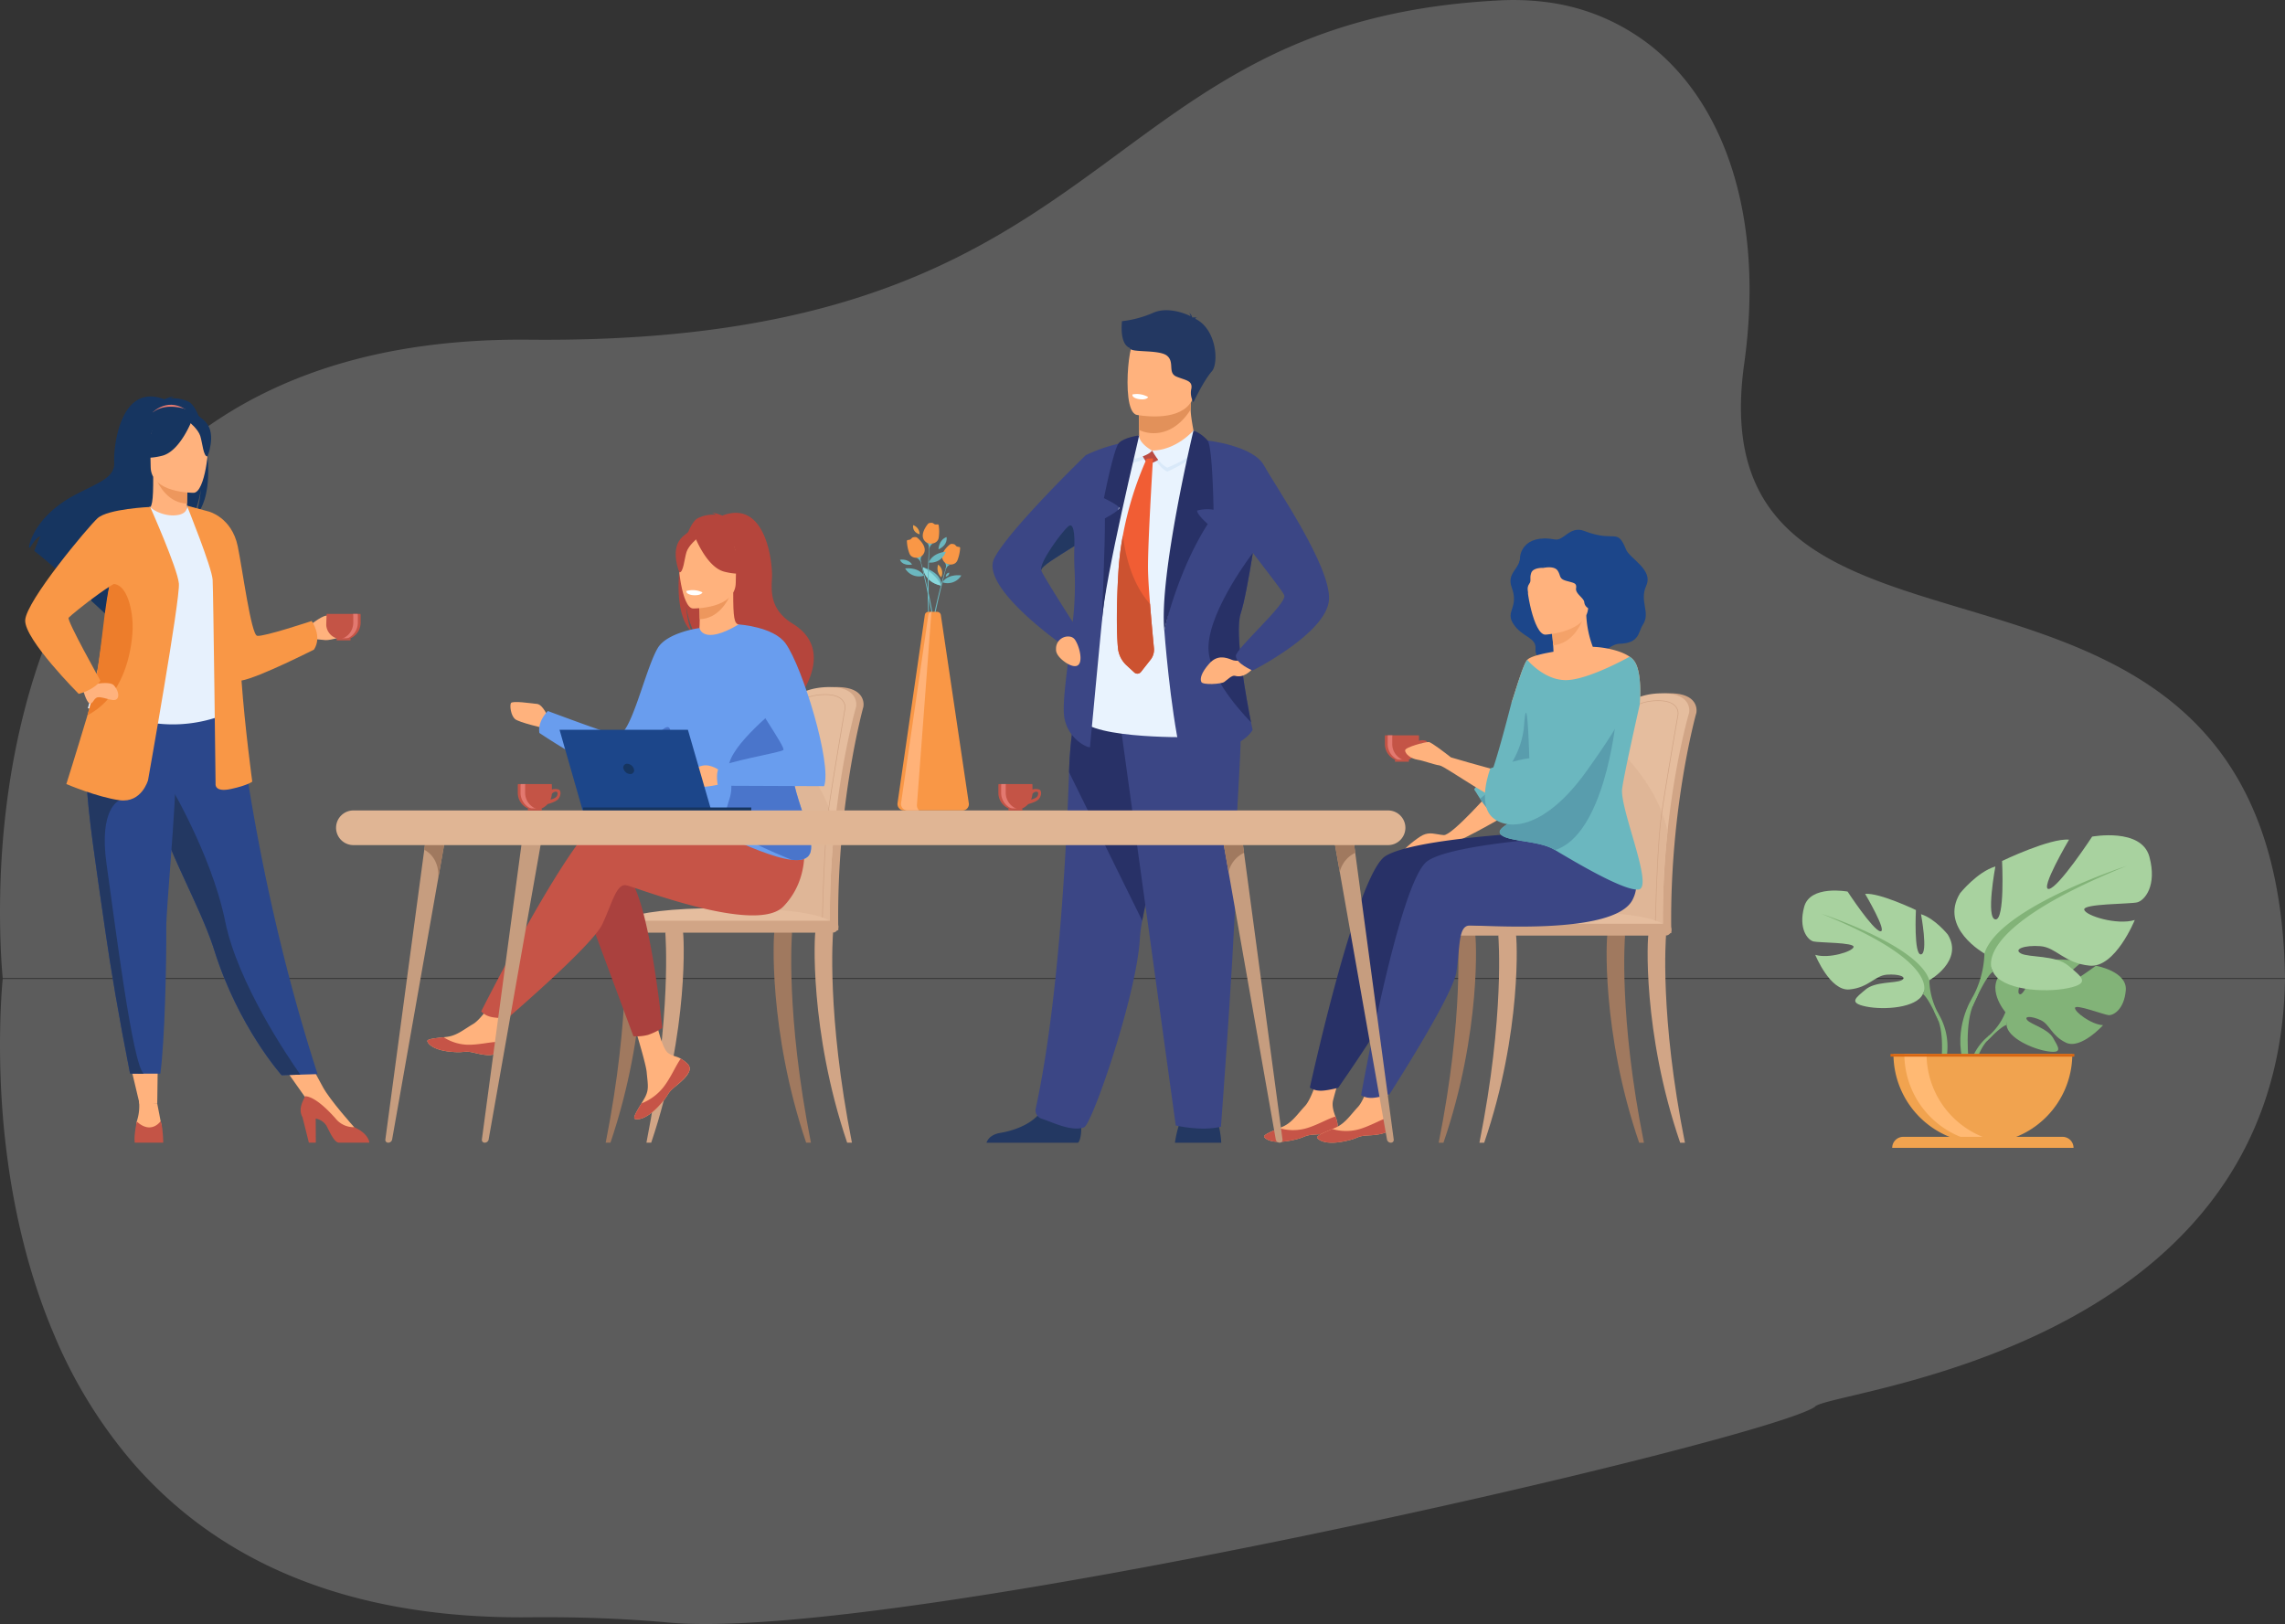 <svg xmlns="http://www.w3.org/2000/svg" width="806.578" height="573.324" viewBox="0 0 806.578 573.324">
    <rect x="0" y="0" width="806.578" height="573.324" fill="#333333" stroke="none"/>
    <defs>
        <style>
            .prefix__cls-1,.prefix__cls-28{fill:#fff}.prefix__cls-1{opacity:.2}.prefix__cls-2{fill:#82b378}.prefix__cls-3{fill:#a8d29f}.prefix__cls-4{fill:#f1a34f}.prefix__cls-7{fill:#d1a586}.prefix__cls-8{fill:#e5bd9e}.prefix__cls-9{fill:#dfb697}.prefix__cls-10{fill:#a0795f}.prefix__cls-11{fill:#6bb7bf}.prefix__cls-12{fill:#f99746}.prefix__cls-14{fill:#ed9f4a}.prefix__cls-16{fill:#ffb27d}.prefix__cls-17{fill:#c45446}.prefix__cls-18{fill:#e37970}.prefix__cls-19{fill:#1c468a}.prefix__cls-20{fill:#c65447}.prefix__cls-21{fill:#283167}.prefix__cls-22{fill:#3b4685}.prefix__cls-24{fill:#599dad}.prefix__cls-26{fill:#233862}.prefix__cls-27{fill:#e9f3fe}.prefix__cls-29{fill:#d9e9f9}.prefix__cls-34{fill:#b5453c}.prefix__cls-35{fill:#ed975d}.prefix__cls-36{fill:#699dee}.prefix__cls-37{fill:#4a75cb}.prefix__cls-38{fill:#163560}.prefix__cls-39{fill:#2b478b}.prefix__cls-42{fill:#c69d7f}
        </style>
    </defs>
    <g id="prefix__Group_14075" data-name="Group 14075" transform="translate(-14951 -192)">
        <g id="prefix__Group_14018" data-name="Group 14018" transform="translate(14951 192)">
            <path id="prefix__Path_8035" d="M1107.121 752.235H301.5s-.695-6.652-.9-17.4c-.116-6.258-.075-13.909.376-22.44.039-.7.077-1.4.119-2.112.236-3.911.552-8 .978-12.206.039-.373.078-.749.12-1.125.465-4.4 1.044-8.975 1.766-13.676.588-3.818 1.265-7.725 2.058-11.693.054-.277.11-.558.167-.838q.613-3.029 1.316-6.1.273-1.2.561-2.416.564-2.362 1.181-4.742 1.5-5.83 3.362-11.726c.125-.4.254-.8.379-1.208q.846-2.622 1.766-5.259 1.4-4 2.989-8.009c.659-1.673 1.351-3.341 2.064-5.011a169.694 169.694 0 0 1 27.89-45.115c27.678-31.723 71.275-54.956 139.687-54.276 13.751.134 26.532-.224 38.461-1.014h.018q5.441-.358 10.646-.838h.036c79.022-7.266 118.616-34.362 154.613-60.79q1.938-1.423 3.866-2.843c12.59-9.274 24.895-18.371 38.473-26.4q5.212-3.087 10.706-5.948c22.508-11.666 49.142-20.14 85.95-21.966a91.8 91.8 0 0 1 10.5.069q1.955.125 3.869.337a74.824 74.824 0 0 1 37.575 14.72c27.6 20.963 41.31 61.977 34.133 113.178-4.859 34.676 6.118 53.477 24.919 65.766 52.033 34.022 164.006 18.18 165.977 151.081z" class="prefix__cls-1" data-name="Path 8035" transform="translate(-300.543 -406.96)"/>
        </g>
        <g id="prefix__Group_14073" data-name="Group 14073" transform="translate(14951 537.597)">
            <path id="prefix__Path_8035-2" d="M1107.122 406.96H301.5s-.695 6.652-.9 17.4c-.116 6.258-.075 13.909.376 22.44.039.7.077 1.4.119 2.112.236 3.911.552 8 .978 12.206.039.373.078.749.12 1.125.465 4.4 1.044 8.975 1.766 13.676.588 3.818 1.265 7.726 2.058 11.693.054.277.11.558.167.838q.613 3.029 1.316 6.1.273 1.2.561 2.416.564 2.362 1.181 4.743 1.5 5.83 3.362 11.726c.125.4.254.8.379 1.208q.846 2.622 1.766 5.259 1.4 4 2.989 8.009c.659 1.673 1.351 3.341 2.064 5.011a169.7 169.7 0 0 0 27.89 45.115c27.678 31.723 71.275 54.956 139.687 54.276 13.751-.134 26.532.224 38.461 1.014h.018q5.441.358 10.646.838h.036c79.022 7.266 385.8-63.83 404.6-76.119 3.502-5.837 164.01-18.185 165.982-151.086z" class="prefix__cls-1" data-name="Path 8035" transform="translate(-300.543 -406.96)"/>
        </g>
        <g id="prefix__Group_14074" data-name="Group 14074" transform="translate(-40)">
            <g id="prefix__Group_14027" data-name="Group 14027" transform="translate(15627.185 486.877)">
                <g id="prefix__Group_14022" data-name="Group 14022" transform="translate(58.723 43.858)">
                    <path id="prefix__Path_8048" d="M2549.5 1371.442s-7.685-8.966-.474-14.661c0 0 5.267-3.189 9.562-2.93 0 0-6.086 10.206-4.117 11.221s5.962-11.861 5.962-11.861 11.987-1.162 15.843.692c0 0-10.247 8.386-8.089 8.885s13.227-7.732 13.227-7.732 11.156 1.9 10.562 8.7-4.439 8.907-6.129 8.726-11.573-3.954-11.789-2.569 5.734 5.909 9.9 6.12c0 0-7.866 8.674-13.093 6.171s-5.674-6.472-8.932-7.96-6.04-1.484-4.7.033 7.243 2.993 9.106 6.29 3.536 5.52-1.873 4.706-14.2-4.771-14.585-9.3z" class="prefix__cls-2" data-name="Path 8048" transform="translate(-2536.509 -1352.851)"/>
                    <g id="prefix__Group_14021" data-name="Group 14021" transform="translate(0 11.04)">
                        <path id="prefix__Path_8049" d="M2581.14 1382.51s-30.3-1.168-36.994 7.5a21.911 21.911 0 0 1-6.034 8.469l-.71 1.935s5.251-5.536 7.13-5.872c0-.003-2.938-10.742 36.608-12.032z" class="prefix__cls-2" data-name="Path 8049" transform="translate(-2531.156 -1382.457)"/>
                        <path id="prefix__Path_8050" d="M2527.609 1424.132a19.026 19.026 0 0 0-6.956 13.4l1.18.106s2.077-8.886 5.832-12.362-.056-1.144-.056-1.144z" class="prefix__cls-2" data-name="Path 8050" transform="translate(-2520.653 -1408.113)"/>
                    </g>
                </g>
                <g id="prefix__Group_14024" data-name="Group 14024" transform="translate(0 19.515)">
                    <path id="prefix__Path_8051" d="M2408.025 1319.232s12.225-6.847 6.52-16.138c0 0-4.564-5.7-9.454-7.172 0 0 2.608 13.855 0 14.181s-1.793-15.649-1.793-15.649-12.877-6.194-17.93-5.705c0 0 7.987 13.53 5.379 13.2s-11.573-14.019-11.573-14.019-13.2-2.445-15.322 5.379 1.3 11.736 3.26 12.225 14.507.326 14.181 1.956-8.8 4.238-13.529 2.771c0 0 5.216 12.877 12.062 12.225s8.966-4.89 13.2-5.216 7.335.815 5.216 1.956-9.292.374-12.715 3.284-6.194 4.7.163 6.007 17.767.489 20.05-4.4z" class="prefix__cls-3" data-name="Path 8051" transform="translate(-2363.182 -1287.573)"/>
                    <g id="prefix__Group_14023" data-name="Group 14023" transform="translate(6.699 8.186)">
                        <path id="prefix__Path_8052" d="M2381.147 1309.524s34.231 11.084 38.143 23.473a26 26 0 0 0 3.26 11.9v2.446s-3.586-8.313-5.542-9.454c0-.002 7.661-10.76-35.861-28.365z" class="prefix__cls-2" data-name="Path 8052" transform="translate(-2381.147 -1309.524)"/>
                        <path id="prefix__Path_8053" d="M2489.423 1401.818a22.577 22.577 0 0 1 2.27 17.774l-1.358-.364s1.318-10.749-1.444-16.154.532-1.256.532-1.256z" class="prefix__cls-2" data-name="Path 8053" transform="translate(-2448.02 -1366.446)"/>
                    </g>
                </g>
                <g id="prefix__Group_14026" data-name="Group 14026" transform="translate(53.698)">
                    <path id="prefix__Path_8054" d="M2517.771 1276.974s-16.115-9.025-8.595-21.272c0 0 6.016-7.52 12.462-9.454 0 0-3.438 18.264 0 18.694s2.364-20.628 2.364-20.628 16.975-8.165 23.636-7.521c0 0-10.529 17.835-7.091 17.4s15.255-18.479 15.255-18.479 17.4-3.223 20.2 7.091-1.719 15.471-4.3 16.115-19.123.43-18.694 2.579 11.6 5.587 17.834 3.653c0 0-6.876 16.975-15.9 16.115s-11.818-6.446-17.4-6.876-9.669 1.074-6.876 2.578 12.248.493 16.76 4.329 8.165 6.2-.215 7.918-23.42.645-26.429-5.8z" class="prefix__cls-3" data-name="Path 8054" transform="translate(-2507.177 -1235.242)"/>
                    <g id="prefix__Group_14025" data-name="Group 14025" transform="translate(2.083 10.79)">
                        <path id="prefix__Path_8055" d="M2578.64 1264.178s-45.123 14.611-50.28 30.941a34.274 34.274 0 0 1-4.3 15.686v3.223s4.727-10.958 7.305-12.462c.003-.001-10.095-14.182 47.275-37.388z" class="prefix__cls-2" data-name="Path 8055" transform="translate(-2519.849 -1264.178)"/>
                        <path id="prefix__Path_8056" d="M2516.977 1385.839s-6.959 10.567-2.991 23.43l1.79-.481s-1.738-14.168 1.9-21.294-.699-1.655-.699-1.655z" class="prefix__cls-2" data-name="Path 8056" transform="translate(-2512.763 -1339.212)"/>
                    </g>
                </g>
                <path id="prefix__Path_8057" d="M2481.047 1473.759a31.567 31.567 0 0 0 31.567-31.568h-63.134a31.567 31.567 0 0 0 31.567 31.568z" class="prefix__cls-4" data-name="Path 8057" transform="translate(-2417.298 -1365.017)"/>
                <path id="prefix__Path_8058" d="M2495.285 1473.517a31.588 31.588 0 0 1-35.488-31.326h7.842a31.572 31.572 0 0 0 27.646 31.326z" data-name="Path 8058" transform="translate(-2423.768 -1365.017)" style="fill:#ffb973"/>
                <path id="prefix__Path_8059" d="M2512.318 1524.6h-64.006a3.894 3.894 0 0 1 3.894-3.894h56.217a3.894 3.894 0 0 1 3.894 3.894z" class="prefix__cls-4" data-name="Path 8059" transform="translate(-2416.566 -1414.253)"/>
                <path id="prefix__Rectangle_1191" d="M0 0H64.89V0.968H0z" data-name="Rectangle 1191" transform="translate(31.144 77.174)" style="fill:#d86713"/>
            </g>
            <g id="prefix__Group_14033" data-name="Group 14033" transform="translate(15498.843 436.757)">
                <path id="prefix__Path_8060" d="M2176.84 1162.389a277.089 277.089 0 0 1 3.289-34.45c2.359-13.452 4.482-21.191 4.506-21.274.311-1.183 4.8-5.97 14.778-5.822s9.032 6.425 9.032 6.425a1.984 1.984 0 0 1-.072.558c-.1.324-9.256 33.083-8.859 75.381.005.594.073 1.62.031 2.3 0 0-23.125.589-23.13 0-.807-3.692-.415-13.935.425-23.118z" class="prefix__cls-7" data-name="Path 8060" transform="translate(-2117.445 -1100.841)"/>
                <path id="prefix__Path_8061" d="M2169.7 1183c.007.59.322 1.061.707 1.061h.009c.385-.009.691-.481.7-1.061h19.818c.007.59.322 1.061.707 1.061h.009c.391-.009.7-.5.7-1.092a291.25 291.25 0 0 1 1.644-33.393c2.634-24.885 7.5-41.518 7.574-41.748a2.049 2.049 0 0 0 .071-.558s.947-6.277-9.032-6.425-14.468 4.639-14.779 5.822c-.019.062-1.22 4.444-2.818 12.323-.53 2.61-1.1 5.6-1.688 8.949a277.47 277.47 0 0 0-3.288 34.45c-.844 9.183-1.134 16.911-.334 20.611z" class="prefix__cls-8" data-name="Path 8061" transform="translate(-2113.213 -1100.841)"/>
                <path id="prefix__Path_8062" d="M2169.7 1213.518c.007.59.322 1.061.707 1.061h.009c.385-.009.691-.481.7-1.061h19.818c.007.59.322 1.061.707 1.061h.009c.391-.009.7-.5.7-1.092a291.252 291.252 0 0 1 1.644-33.393c-3.276-15.792-15.939-27.872-18.983-30.586-.53 2.61-1.1 5.6-1.688 8.949a277.475 277.475 0 0 0-3.288 34.45c-.845 9.183-1.135 16.915-.335 20.611z" class="prefix__cls-9" data-name="Path 8062" transform="translate(-2113.213 -1131.359)"/>
                <g id="prefix__Group_14028" data-name="Group 14028" transform="translate(57.5 2.49)">
                    <path id="prefix__Path_8063" d="M2192.175 1186.986l-.055-.038c-.016-.012-.029-.02-.036-.1h-.012a.526.526 0 0 0-.155-.409c-.624-.637-3.025-.611-6.066-.577a63.338 63.338 0 0 1-11.562-.629c-2.127-.368-.692-16.528.82-31.646.257-2.568.459-4.6.551-5.789.985-12.863 6.675-35.687 6.728-35.866.252-.962 3.675-4.527 11.1-4.409 2.807.042 4.8.73 5.912 2.047a3.832 3.832 0 0 1 .913 2.859 1.531 1.531 0 0 1-.057.43c-.031.125-5.16 29.649-6 36.734-1.383 11.688-1.932 35.852-1.956 37.2v.119zm-4.427-1.366c2.219 0 3.783.1 4.33.66.009-.557.038-1.6.094-3.564.065-2.311.177-5.922.34-9.994.284-7.125.779-16.927 1.516-23.158.859-7.26 5.978-36.68 6.006-36.772a1.4 1.4 0 0 0 .049-.382 3.684 3.684 0 0 0-.864-2.7c-1.073-1.262-3-1.923-5.74-1.963-7.3-.1-10.631 3.315-10.875 4.244-.056.21-5.733 22.937-6.72 35.823-.091 1.2-.295 3.225-.552 5.794-1.008 10.075-3.1 31.038-1.007 31.4a63.229 63.229 0 0 0 11.521.626c.676-.006 1.312-.013 1.902-.013z" class="prefix__cls-7" data-name="Path 8063" transform="translate(-2173.214 -1107.519)"/>
                </g>
                <path id="prefix__Path_8064" d="M2104.5 1313.485h-77.7s1.809-7.222 46.805-6.146c31.843.761 30.895 6.146 30.895 6.146z" class="prefix__cls-8" data-name="Path 8064" transform="translate(-2023.9 -1230.264)"/>
                <g id="prefix__Group_14029" data-name="Group 14029" transform="translate(73.748 84.339)">
                    <path id="prefix__Path_8065" d="M2229.956 1401.32c-9.009-44.983-6.692-72.585-6.68-72.933.022-.693-1.271-1.321-1.967-1.344s-3.815-.2-4.174.388c-.471.776-2.285 34.786 11.141 73.889z" class="prefix__cls-7" data-name="Path 8065" transform="translate(-2216.785 -1327.004)"/>
                </g>
                <g id="prefix__Group_14030" data-name="Group 14030" transform="translate(14.377 84.339)">
                    <path id="prefix__Path_8066" d="M2057.574 1401.32c9.009-44.983 6.692-72.585 6.68-72.933-.022-.693 1.272-1.321 1.968-1.344s3.814-.2 4.174.388c.472.776 2.285 34.786-11.141 73.889z" class="prefix__cls-7" data-name="Path 8066" transform="translate(-2057.574 -1327.004)"/>
                </g>
                <g id="prefix__Group_14031" data-name="Group 14031" transform="translate(0 84.339)">
                    <path id="prefix__Path_8067" d="M2019.022 1401.32c9.009-44.983 6.692-72.585 6.681-72.933-.023-.693 1.271-1.321 1.967-1.344s3.814-.2 4.174.388c.471.776 2.286 34.786-11.141 73.889z" class="prefix__cls-10" data-name="Path 8067" transform="translate(-2019.022 -1327.004)"/>
                </g>
                <g id="prefix__Group_14032" data-name="Group 14032" transform="translate(59.275 84.339)">
                    <path id="prefix__Path_8068" d="M2191.145 1401.32c-9.008-44.983-6.692-72.585-6.68-72.933.023-.693-1.271-1.321-1.967-1.344s-3.814-.2-4.174.388c-.471.776-2.285 34.786 11.141 73.889z" class="prefix__cls-10" data-name="Path 8068" transform="translate(-2177.974 -1327.004)"/>
                </g>
                <path id="prefix__Rectangle_1192" d="M2.086 0h76.707a2.086 2.086 0 0 1 2.086 2.086 2.086 2.086 0 0 1-2.086 2.086H2.086A2.086 2.086 0 0 1 0 2.086 2.086 2.086 0 0 1 2.086 0z" class="prefix__cls-7" data-name="Rectangle 1192" transform="rotate(180 41.07 42.763)"/>
            </g>
            <g id="prefix__Group_14039" data-name="Group 14039" transform="translate(15204.804 434.557)">
                <path id="prefix__Path_8069" d="M1388.347 1157.339a284.853 284.853 0 0 1 3.289-34.926c2.359-13.637 4.482-21.484 4.507-21.567.311-1.2 4.8-6.052 14.777-5.9s9.032 6.514 9.032 6.514a2.056 2.056 0 0 1-.072.566c-.1.328-9.256 33.54-8.86 76.422.006.6.073 1.643.031 2.336 0 0-23.124.6-23.13 0-.806-3.75-.412-14.135.426-23.445z" class="prefix__cls-7" data-name="Path 8069" transform="translate(-1328.951 -1094.94)"/>
                <path id="prefix__Path_8070" d="M1381.209 1178.234c.007.6.322 1.076.707 1.076h.009c.385-.009.691-.487.7-1.076h19.818c.007.6.322 1.076.707 1.076h.009c.391-.009.7-.5.7-1.107a299.236 299.236 0 0 1 1.644-33.854c2.634-25.229 7.5-42.091 7.573-42.325a2.1 2.1 0 0 0 .072-.566s.946-6.363-9.032-6.514-14.468 4.7-14.779 5.9c-.018.063-1.221 4.505-2.818 12.493-.53 2.646-1.1 5.681-1.688 9.073a285.078 285.078 0 0 0-3.288 34.926c-.843 9.312-1.143 17.151-.334 20.898z" class="prefix__cls-8" data-name="Path 8070" transform="translate(-1324.721 -1094.94)"/>
                <path id="prefix__Path_8071" d="M1381.209 1209.175c.007.6.322 1.076.707 1.076h.009c.385-.009.691-.487.7-1.076h19.818c.007.6.322 1.076.707 1.076h.009c.391-.009.7-.5.7-1.107a299.239 299.239 0 0 1 1.644-33.855c-3.277-16.011-15.94-28.257-18.984-31.009-.53 2.646-1.1 5.681-1.688 9.073a285.081 285.081 0 0 0-3.288 34.926c-.843 9.31-1.143 17.149-.334 20.896z" class="prefix__cls-9" data-name="Path 8071" transform="translate(-1324.721 -1125.88)"/>
                <g id="prefix__Group_14034" data-name="Group 14034" transform="translate(57.5 2.527)">
                    <path id="prefix__Path_8072" d="M1403.681 1182.278l-.055-.039c-.016-.011-.029-.02-.036-.1h-.012a.54.54 0 0 0-.159-.419c-.63-.643-3.027-.616-6.062-.581a62.57 62.57 0 0 1-11.562-.637c-2.127-.373-.692-16.753.819-32.077.257-2.606.46-4.663.552-5.874.98-12.97 6.674-36.179 6.728-36.362.252-.975 3.675-4.589 11.1-4.469 2.79.041 4.772.732 5.892 2.051a3.923 3.923 0 0 1 .933 2.922 1.555 1.555 0 0 1-.057.436c-.031.126-5.158 30.054-6 37.242-1.38 11.829-1.932 36.353-1.956 37.717v.119zm-4.426-1.383c2.214 0 3.776.1 4.327.664v.005c.009-.565.038-1.622.094-3.613.065-2.344.177-6 .34-10.132.285-7.224.779-17.16 1.517-23.478.857-7.345 5.977-37.186 6-37.279a1.415 1.415 0 0 0 .049-.388 3.772 3.772 0 0 0-.883-2.762c-1.077-1.265-3-1.927-5.72-1.967h-.336c-7.059 0-10.3 3.378-10.538 4.3-.056.213-5.735 23.268-6.721 36.319l-.113-.009.113.009c-.091 1.213-.295 3.272-.552 5.879-1.007 10.213-3.1 31.463-1.006 31.831a62.366 62.366 0 0 0 11.52.634c.683-.008 1.319-.008 1.909-.008z" class="prefix__cls-7" data-name="Path 8072" transform="translate(-1384.72 -1101.715)"/>
                </g>
                <path id="prefix__Path_8073" d="M1316 1310.524h-77.695s1.809-7.322 46.805-6.232c31.845.771 30.89 6.232 30.89 6.232z" class="prefix__cls-8" data-name="Path 8073" transform="translate(-1235.406 -1226.152)"/>
                <g id="prefix__Group_14035" data-name="Group 14035" transform="translate(73.748 85.505)">
                    <path id="prefix__Path_8074" d="M1441.463 1399.573c-9.009-45.6-6.692-73.589-6.68-73.941.022-.7-1.272-1.34-1.968-1.363s-3.814-.207-4.174.394c-.471.787-2.286 35.266 11.141 74.91z" class="prefix__cls-7" data-name="Path 8074" transform="translate(-1428.292 -1324.229)"/>
                </g>
                <g id="prefix__Group_14036" data-name="Group 14036" transform="translate(14.377 85.505)">
                    <path id="prefix__Path_8075" d="M1269.081 1399.573c9.008-45.6 6.692-73.589 6.681-73.941-.023-.7 1.271-1.34 1.968-1.363s3.814-.207 4.174.394c.471.787 2.286 35.266-11.141 74.91z" class="prefix__cls-7" data-name="Path 8075" transform="translate(-1269.081 -1324.229)"/>
                </g>
                <g id="prefix__Group_14037" data-name="Group 14037" transform="translate(0 85.505)">
                    <path id="prefix__Path_8076" d="M1230.529 1399.573c9.008-45.6 6.692-73.589 6.681-73.941-.023-.7 1.272-1.34 1.968-1.363s3.814-.207 4.174.394c.471.787 2.286 35.266-11.141 74.91z" class="prefix__cls-10" data-name="Path 8076" transform="translate(-1230.529 -1324.229)"/>
                </g>
                <g id="prefix__Group_14038" data-name="Group 14038" transform="translate(59.275 85.505)">
                    <path id="prefix__Path_8077" d="M1402.652 1399.573c-9.008-45.6-6.692-73.589-6.68-73.941.022-.7-1.272-1.34-1.968-1.363s-3.814-.207-4.174.394c-.471.787-2.286 35.266 11.141 74.91z" class="prefix__cls-10" data-name="Path 8077" transform="translate(-1389.481 -1324.229)"/>
                </g>
                <rect id="prefix__Rectangle_1193" width="80.878" height="4.229" class="prefix__cls-7" data-name="Rectangle 1193" rx="2.115" transform="rotate(180 41.07 43.354)"/>
            </g>
            <g id="prefix__Group_14048" data-name="Group 14048" transform="translate(15307.8 376.572)">
                <g id="prefix__Group_14046" data-name="Group 14046" transform="translate(.897)">
                    <path id="prefix__Path_8078" d="M1525.788 1156.172s6.42 2.606 10.983-3.942c0 .001-7.407-1.256-10.983 3.942z" class="prefix__cls-11" data-name="Path 8078" transform="translate(-1519.574 -1072.798)"/>
                    <path id="prefix__Path_8079" d="M1519.293 1151.83a3.137 3.137 0 0 0-3.141-2.372s1.013 2.323 3.141 2.372z" class="prefix__cls-11" data-name="Path 8079" transform="translate(-1513.532 -1071.143)"/>
                    <path id="prefix__Path_8080" d="M1528.207 1114.638a4.2 4.2 0 0 0 4.279-3.078s-3.373.376-4.279 3.078z" class="prefix__cls-11" data-name="Path 8080" transform="translate(-1521.091 -1047.378)"/>
                    <g id="prefix__Group_14041" data-name="Group 14041" transform="translate(5.167 7.442)">
                        <path id="prefix__Path_8081" d="M1537.273 987.981c-6.281-1.347-6.387-6.484-6.387-6.484 7.397 2.337 6.387 6.484 6.387 6.484z" class="prefix__cls-11" data-name="Path 8081" transform="translate(-1527.939 -973.259)"/>
                        <path id="prefix__Path_8082" d="M1549.17 991.561a5.675 5.675 0 0 0 6.7-2.406s-4.517-.767-6.7 2.406z" class="prefix__cls-11" data-name="Path 8082" transform="translate(-1539.405 -978.01)"/>
                        <g id="prefix__Group_14040" data-name="Group 14040" transform="translate(0 3.838)">
                            <path id="prefix__Path_8083" d="M1524.151 1056.861l-.811.934a.2.2 0 0 1-.357-.135 337.608 337.608 0 0 1 6.224-63.8 203.3 203.3 0 0 1 6.23-24.161c-.031.088-2.846 9.176-5.914 24.261-2.824 13.885-6.055 32.032-5.238 62.543a.53.53 0 0 1-.134.358z" class="prefix__cls-11" data-name="Path 8083" transform="translate(-1522.983 -969.699)"/>
                        </g>
                        <path id="prefix__Path_8084" d="M1551.681 959.64c-1 .805-4.837 4.236-1.116 6.882 0 0 2.852.9 3.8-1.293a13.984 13.984 0 0 0 .968-4.339.378.378 0 0 0-.347-.4 3.029 3.029 0 0 1-.806-.183c-.353-.137-.532-.67-1.009-.787a2.821 2.821 0 0 0-.951-.106 1.007 1.007 0 0 0-.539.226z" class="prefix__cls-12" data-name="Path 8084" transform="translate(-1539.281 -959.407)"/>
                        <path id="prefix__Path_8085" d="M1550.525 975.92a2.309 2.309 0 0 1 .716 2.365l-.012.538a2.546 2.546 0 0 1 1.7-1.762 3.014 3.014 0 0 1-2.404-1.141z" class="prefix__cls-11" data-name="Path 8085" transform="translate(-1540.254 -969.762)"/>
                        <path id="prefix__Path_8086" d="M1537.273 987.981c-6.281-1.347-6.387-6.484-6.387-6.484s4.975 2.732 6.387 6.484z" data-name="Path 8086" transform="translate(-1527.939 -973.259)" style="fill:#8ad8db"/>
                    </g>
                    <g id="prefix__Group_14043" data-name="Group 14043" transform="translate(1.813 5.03)">
                        <path id="prefix__Path_8087" d="M1520.643 985.077a5.674 5.674 0 0 1-6.655-2.54s4.536-.676 6.655 2.54z" class="prefix__cls-11" data-name="Path 8087" transform="translate(-1513.988 -971.462)"/>
                        <g id="prefix__Group_14042" data-name="Group 14042" transform="translate(4.162 3.851)">
                            <path id="prefix__Path_8088" d="M1534.685 1050.635l.793.95a.2.2 0 0 0 .359-.127 337.613 337.613 0 0 0-4.944-63.912 203.214 203.214 0 0 0-5.745-24.281c.03.089 2.662 9.231 5.427 24.374 2.545 13.939 5.412 32.147 3.984 62.636a.529.529 0 0 0 .126.36z" class="prefix__cls-11" data-name="Path 8088" transform="translate(-1525.148 -963.265)"/>
                        </g>
                        <path id="prefix__Path_8089" d="M1519.309 953.186c.985.825 4.752 4.332.978 6.9 0 0-2.869.846-3.77-1.37a13.985 13.985 0 0 1-.881-4.357.378.378 0 0 1 .355-.393 3.01 3.01 0 0 0 .809-.167c.356-.13.546-.659 1.025-.767a2.82 2.82 0 0 1 .953-.087 1 1 0 0 1 .531.241z" class="prefix__cls-12" data-name="Path 8089" transform="translate(-1515.021 -952.938)"/>
                        <path id="prefix__Path_8090" d="M1526.8 969.6a2.307 2.307 0 0 0-.763 2.35v.538a2.545 2.545 0 0 0-1.66-1.795 3.014 3.014 0 0 0 2.423-1.093z" class="prefix__cls-11" data-name="Path 8090" transform="translate(-1520.506 -963.388)"/>
                    </g>
                    <g id="prefix__Group_14045" data-name="Group 14045" transform="translate(8.026)">
                        <path id="prefix__Path_8091" d="M1536.322 970.622a5.675 5.675 0 0 0 6.018-3.81s-4.579.238-6.018 3.81z" class="prefix__cls-11" data-name="Path 8091" transform="translate(-1534.206 -956.608)"/>
                        <g id="prefix__Group_14044" data-name="Group 14044" transform="translate(1.759 3.949)">
                            <path id="prefix__Path_8092" d="M1544.222 1037.565l-.588 1.088a.2.2 0 0 1-.378-.053 337.685 337.685 0 0 1-7.839-63.622 203.233 203.233 0 0 1 .812-24.938c-.011.093-.777 9.576-.481 24.966.272 14.167 1.076 32.582 8.527 62.18a.529.529 0 0 1-.053.379z" class="prefix__cls-11" data-name="Path 8092" transform="translate(-1535.366 -950.04)"/>
                        </g>
                        <path id="prefix__Path_8093" d="M1532.432 939.893c-.8 1-3.8 5.189.411 6.96 0 0 2.98.26 3.423-2.091a13.963 13.963 0 0 0 0-4.445.378.378 0 0 0-.426-.314 3.023 3.023 0 0 1-.826 0c-.374-.057-.666-.538-1.157-.548a2.83 2.83 0 0 0-.951.1 1.007 1.007 0 0 0-.474.338z" class="prefix__cls-12" data-name="Path 8093" transform="translate(-1530.649 -939.45)"/>
                        <path id="prefix__Path_8094" d="M1533.322 957.388a2.308 2.308 0 0 1 1.214 2.152l.106.528a2.545 2.545 0 0 1 1.271-2.089 3.015 3.015 0 0 1-2.591-.591z" class="prefix__cls-11" data-name="Path 8094" transform="translate(-1532.325 -950.699)"/>
                    </g>
                    <path id="prefix__Path_8095" d="M1545.552 957.277s0-3.3 2.846-4.339c.002 0 .627 2.755-2.846 4.339z" class="prefix__cls-11" data-name="Path 8095" transform="translate(-1531.968 -947.908)"/>
                    <path id="prefix__Path_8096" d="M1523.772 944.881a3.356 3.356 0 0 0-2.247-3.247s-.561 2.346 2.247 3.247z" class="prefix__cls-14" data-name="Path 8096" transform="translate(-1516.873 -940.82)"/>
                    <path id="prefix__Path_8097" d="M1545.934 983.462a3.663 3.663 0 0 0-1.086-4.481 4.3 4.3 0 0 0 1.086 4.481z" class="prefix__cls-14" data-name="Path 8097" transform="translate(-1531.385 -964.239)"/>
                    <path id="prefix__Path_8098" d="M1552.431 988.05a1.365 1.365 0 0 1 1.178-1.438s.202 1.06-1.178 1.438z" class="prefix__cls-11" data-name="Path 8098" transform="translate(-1536.271 -969.025)"/>
                    <path id="prefix__Path_8099" d="M1513.365 976.007s-1.009-2.089-4.239-1.726c0 .001.484 2.241 4.239 1.726z" class="prefix__cls-11" data-name="Path 8099" transform="translate(-1509.126 -961.266)"/>
                </g>
                <path id="prefix__Path_8100" d="M1529.709 1093.828H1509a2.282 2.282 0 0 1-2.259-2.61l9.637-66.423a1.261 1.261 0 0 1 1.248-1.08h3.077a1.346 1.346 0 0 1 1.332 1.148l9.866 66.418a2.22 2.22 0 0 1-2.192 2.547z" class="prefix__cls-12" data-name="Path 8100" transform="translate(-1506.721 -992.292)"/>
                <g id="prefix__Group_14047" data-name="Group 14047" transform="translate(1.244 31.439)">
                    <path id="prefix__Path_8101" d="M1515.682 1091.845l5.115-68.089a1.258 1.258 0 0 0-1.08 1.064l-9.637 66.423a2.282 2.282 0 0 0 2.259 2.61h4.139a2.447 2.447 0 0 1-.796-2.008z" data-name="Path 8101" transform="translate(-1510.056 -1023.756)" style="fill:#ffb278"/>
                </g>
            </g>
            <g id="prefix__Group_14052" data-name="Group 14052" transform="translate(15437.211 379.024)">
                <path id="prefix__Path_8102" d="M2017.678 1192.278s-14.2 16.223-17.11 15.958c-2.971-.27-4.783-1.206-7.367 0-1.857.867-7.728 5.59-6.152 5.277s4.428-.679 5.182-.75c1.036-.1 2.7-.121 3.83-.318.714-.125 3.295-.2 4.155-.225 3.738-.123 21.419-10.452 21.419-10.452z" class="prefix__cls-16" data-name="Path 8102" transform="translate(-1937.174 -1100.447)"/>
                <g id="prefix__Group_14049" data-name="Group 14049" transform="translate(42.64 72.556)">
                    <path id="prefix__Path_8103" d="M1982.587 1142.54a3.962 3.962 0 0 0-2.458-.045v-1.152a6.052 6.052 0 0 0-.049-.752h-11.937a5.959 5.959 0 0 0-.049.752v2.343a6.01 6.01 0 0 0 10.53 3.969s2.84-.7 3.732-1.758 1.179-2.772.231-3.357zm-.63 2.166c-.3.779-1.656 1.2-2.324 1.361a5.947 5.947 0 0 0 .48-1.98 1.759 1.759 0 0 1 1.54-.808c.428.077.686.441.304 1.427z" class="prefix__cls-17" data-name="Path 8103" transform="translate(-1968.093 -1140.589)"/>
                    <path id="prefix__Path_8104" d="M1970.714 1141.341v2.344a6.036 6.036 0 0 0 6.016 6.018 5.531 5.531 0 0 0 .809-.058 6.035 6.035 0 0 1-5.207-5.96v-2.344a5.93 5.93 0 0 1 .049-.753h-1.618a5.93 5.93 0 0 0-.049.753z" class="prefix__cls-18" data-name="Path 8104" transform="translate(-1969.736 -1140.588)"/>
                    <path id="prefix__Rectangle_1194" d="M0 0H4.912V0.736H0z" class="prefix__cls-17" data-name="Rectangle 1194" transform="translate(3.557 8.589)"/>
                </g>
                <path id="prefix__Path_8105" d="M2090.361 955.479s.642-8.148 12.362-6.032c3.1.559 5.228-4.965 10.3-3 10.921 4.239 11.563-1.358 14.72 6.5 1.321 3.288 9.723 7.116 7.157 12.8s1.728 9.5-1.289 13.957c-1.561 2.3-.926 6.423-8.291 6.57-3.668.073-9.38 6.869-13.5 8.1s-16.475-.546-16.009-6.194c.363-4.406-4.775-4.039-7.932-9.1-2.759-4.427 2.164-5.542-.469-12.7-1.924-5.246 3.102-6.524 2.951-10.901z" class="prefix__cls-19" data-name="Path 8105" transform="translate(-2000.002 -946.024)"/>
                <g id="prefix__Group_14050" data-name="Group 14050" transform="translate(0 190.584)">
                    <path id="prefix__Path_8106" d="M1879.685 1476.405c.252 2.726-3.543 3.388-7.937 3.607s-3.066 1.119-9.089 2.209-8.436-.557-8.872-1.371c-.388-.722 2.411-1.851 5.4-3.127.376-.16.752-.324 1.128-.488 3.359-1.477 5.243-4.489 7.861-7.281 2.48-2.645 4.835-11.114 4.835-11.114l8.184-1.748s-2.3 7.622-3.1 10.876c-.469 1.914.223 4.054.838 5.682a10.687 10.687 0 0 1 .752 2.755z" class="prefix__cls-16" data-name="Path 8106" transform="translate(-1853.751 -1457.093)"/>
                    <path id="prefix__Path_8107" d="M1871.748 1507.857c-4.394.219-3.066 1.119-9.089 2.209s-8.436-.557-8.872-1.371c-.388-.722 2.411-1.851 5.4-3.127l.047.051a17.148 17.148 0 0 0 9.123.109c3.984-1.082 7.836-3.462 10.581-4.232a10.686 10.686 0 0 1 .753 2.754c.246 2.725-3.548 3.388-7.943 3.607z" class="prefix__cls-20" data-name="Path 8107" transform="translate(-1853.751 -1484.938)"/>
                </g>
                <path id="prefix__Path_8108" d="M1979.315 1232.194s-45.355 2.038-55.593 8.5-26.658 81.725-26.658 81.725a6.678 6.678 0 0 0 3.276 1.057c2.105.228 6.741-1.01 6.741-1.01s23.6-33.676 25.26-42.159 1.256-16.054 5.041-16.257 50.967 5.736 58.1-6.837-16.167-25.019-16.167-25.019z" class="prefix__cls-21" data-name="Path 8108" transform="translate(-1880.912 -1125.477)"/>
                <g id="prefix__Group_14051" data-name="Group 14051" transform="translate(18.712 190.891)">
                    <path id="prefix__Path_8109" d="M1929.863 1477.226c.251 2.726-3.543 3.388-7.937 3.607s-3.067 1.119-9.089 2.21-8.436-.557-8.871-1.371c-.388-.722 2.411-1.851 5.4-3.127.376-.159.752-.324 1.128-.488 3.358-1.477 5.243-4.489 7.861-7.281 2.48-2.645 4.835-11.114 4.835-11.114l8.184-1.748s-2.3 7.622-3.1 10.876c-.469 1.914.223 4.054.838 5.682a10.721 10.721 0 0 1 .751 2.754z" class="prefix__cls-16" data-name="Path 8109" transform="translate(-1903.928 -1457.914)"/>
                    <path id="prefix__Path_8110" d="M1921.925 1508.678c-4.395.219-3.067 1.119-9.089 2.21s-8.436-.557-8.871-1.371c-.388-.722 2.411-1.851 5.4-3.127l.047.051a17.15 17.15 0 0 0 9.122.109c3.984-1.082 7.836-3.463 10.581-4.232a10.723 10.723 0 0 1 .753 2.754c.246 2.728-3.548 3.387-7.943 3.606z" class="prefix__cls-20" data-name="Path 8110" transform="translate(-1903.928 -1485.759)"/>
                </g>
                <path id="prefix__Path_8111" d="M2027.311 1235.07s-48.31 2.287-58.289 9.142-23.457 82.7-23.457 82.7a6.67 6.67 0 0 0 3.315.929c2.112.145 6.7-1.272 6.7-1.272s22.269-34.568 23.6-43.11.631-16.091 4.4-16.441 51.152 3.748 57.794-9.094-14.063-22.854-14.063-22.854z" class="prefix__cls-22" data-name="Path 8111" transform="translate(-1911.326 -1127.281)"/>
                <path id="prefix__Path_8112" d="M2131.045 1042.863c-.018-.026-.04-.049-.062-.075a7.6 7.6 0 0 0-1.348-1.18l-.017-.013c-3.947-2.757-11-3.347-11-3.347s-.771-.073-1.991-.129a36.541 36.541 0 0 1-2.3-11.126l-.7.187-11.754 3.153s.521 3.731.764 7.262c.054.773.093 1.536.112 2.25-.34.124-7.654 1.155-9.245 2.864s-4.77 13.094-5.572 15.111l45.255.74s1.13-11.825-2.142-15.697z" class="prefix__cls-16" data-name="Path 8112" transform="translate(-2000.599 -996.799)"/>
                <path id="prefix__Path_8113" d="M2110.638 1148.36c-5.358.51-23.416-10.395-29.433-13.941-.107-.06-.207-.121-.3-.178-2.506-1.472-6.031-2.167-9.382-2.723-4.27-.7-8.256-1.169-9.532-2.695-1.518-1.818 2.948-3.833 6.538-5.921 1.807-1.055 3.4-2.132 3.893-3.2.381-.845.353-2.695.1-5.062-.042-.442-.1-.9-.164-1.379a15.307 15.307 0 0 1-1.077 1.86 27.292 27.292 0 0 1-3.835 4.488 12.745 12.745 0 0 1-4.456 3.073 3.51 3.51 0 0 1-2.128-.193c-1.878-.734-3.693-2.8-5.133-4.794-.339-.471-.66-.941-.952-1.386-.984-1.49-1.682-2.727-1.946-3.02-.8-.887 3.226-2.645 4.88-3.964s8.141-26.941 8.141-26.941c.8-2.017 3.982-13.4 5.571-15.114 0 0 6.2 7.575 14.245 7.14 7.985-.428 21.662-8.131 21.872-8.252a4.977 4.977 0 0 1 1.433 1.269c3.272 3.871 2.135 15.7 2.135 15.7s-6.26 27.586-6.26 30.37c0 5.1 4.221 16.839 6.235 25.291 1.273 5.341 1.668 9.372-.445 9.572z" class="prefix__cls-11" data-name="Path 8113" transform="translate(-1978.521 -1021.353)"/>
                <path id="prefix__Path_8114" d="M2125.308 1030.648s.521 3.731.764 7.262c6.653-.632 9.771-6.948 10.99-10.414z" data-name="Path 8114" transform="translate(-2024.041 -997.113)" style="fill:#f4a269"/>
                <path id="prefix__Path_8115" d="M2109.04 999.794s15.788-.792 15.144-10.616.959-16.543-9.147-16.453-11.818 3.967-12.4 7.3 2.28 19.722 6.403 19.769z" class="prefix__cls-16" data-name="Path 8115" transform="translate(-2009.776 -962.767)"/>
                <path id="prefix__Path_8116" d="M2118.153 971.122s3.773-.881 5.007.954.352 2.863 3.1 3.634 3.689.716 3.414 2.642 2.767 3.359 2.9 4.9a2.7 2.7 0 0 0 2.608 2.422c1.211.11.661-19.875-4.019-20.756s-9.194.165-10.57 1.266-2.44 4.938-2.44 4.938z" class="prefix__cls-19" data-name="Path 8116" transform="translate(-2019.554 -957.666)"/>
                <path id="prefix__Path_8117" d="M2103.771 973.222s-3.67-.257-4.331 1.835.22 2.588-.716 3.854-.395 3.512-.395 3.512-7.258-13.367.395-14.247 7.451.679 5.047 5.046z" class="prefix__cls-19" data-name="Path 8117" transform="translate(-2005.172 -959.767)"/>
                <path id="prefix__Path_8118" d="M2075.774 1143.412a40.691 40.691 0 0 1-4.887 9.5 12.744 12.744 0 0 1-4.456 3.073 3.509 3.509 0 0 1-2.128-.193c-1.878-.734-3.693-2.8-5.133-4.794-.339-.471-.66-.941-.952-1.386 5.015-4.024 14.522-13.232 15.51-25.833 1.351-17.215 2.117 20.421 2.046 19.633z" class="prefix__cls-24" data-name="Path 8118" transform="translate(-1981.97 -1054.66)"/>
                <path id="prefix__Path_8119" d="M2074.535 1204.817c1.75-2.67 5.311-5.3 10.419-7.368-2.353 3.522-6.377 7.1-8.291 7.561a3.51 3.51 0 0 1-2.128-.193z" class="prefix__cls-24" data-name="Path 8119" transform="translate(-1992.202 -1103.689)"/>
                <path id="prefix__Path_8120" d="M2117.667 1128.4s-3.943 39.617-21.388 45.057c-.107-.06-.207-.121-.3-.178-2.506-1.472-6.031-2.167-9.382-2.723-4.27-.7-8.255-1.169-9.532-2.695-1.518-1.818 2.948-3.832 6.537-5.921 1.807-1.055 3.4-2.132 3.893-3.2.381-.845.353-2.695.1-5.062 16.921-6.271 30.072-25.278 30.072-25.278z" class="prefix__cls-24" data-name="Path 8120" transform="translate(-1993.595 -1060.388)"/>
                <path id="prefix__Path_8121" d="M2065.961 1088.765c-1.827-8.235-10.118-3.51-10.118-3.51-2.874-.656-23.97 33.539-25.659 34.314-1.431.656-20.875-4.991-26.778-6.73-1.524-1.2-6.879-5.351-7.816-5.422-1.094-.082-8.411 1.8-8.365 2.959s1.758 2.865 4.46 3.3c2.046.327 5.518 1.674 7.731 2.011s21.46 14.617 30.594 16.4c8.223 1.601 37.778-35.087 35.951-43.322z" class="prefix__cls-16" data-name="Path 8121" transform="translate(-1937.45 -1032.488)"/>
                <path id="prefix__Path_8122" d="M2064.69 1115.854s-4.946 12.71.98 17.542 18.787 3.207 32.873-16.438 19.819-30.341 12.507-33.463-13.356 1.776-17.107 9.417c-3.9 7.942-11.085 18.94-15.4 19.358s-13.853 3.584-13.853 3.584z" class="prefix__cls-11" data-name="Path 8122" transform="translate(-1984.815 -1031.631)"/>
            </g>
            <g id="prefix__Group_14055" data-name="Group 14055" transform="translate(15339.217 301.51)">
                <path id="prefix__Path_8123" d="M1735.281 832.907l.01 1.919s-.522 6 6.867 6.877 13.449.763 13.249-3.868c-.666-3.586-1.859-9.151-1.907-12.117a20.858 20.858 0 0 1 .263-3.593l-14.319-.286-4.217.689z" class="prefix__cls-16" data-name="Path 8123" transform="translate(-1681.431 -790.635)"/>
                <path id="prefix__Path_8124" d="M1735.227 822.528l.054 10.38a12.108 12.108 0 0 0 5.162 1.139c6.58 0 10.834-4.826 13.057-8.328a20.858 20.858 0 0 1 .263-3.593l-14.319-.286z" data-name="Path 8124" transform="translate(-1681.431 -790.635)" style="fill:#e2915a"/>
                <path id="prefix__Path_8125" d="M1748.125 778.561c-1.661 8.941-13.2 8.647-18.184 8.085-1.4-.156-2.286-.335-2.286-.335-1.582-.422-2.465-2.914-2.875-6.178-.814-6.46.215-15.942 1.305-18.367 1.643-3.649 4.736-7.6 16.354-4.749s7.818 10.089 5.686 21.544z" class="prefix__cls-16" data-name="Path 8125" transform="translate(-1674.697 -749.376)"/>
                <path id="prefix__Path_8126" d="M1785.7 1509.45h-16.35a39.441 39.441 0 0 1 1.3-5.868 16.664 16.664 0 0 1 .926-2.355c1.59-3.173 11.689-1.155 11.689-1.155s.938.8 1.67 3.873a32.538 32.538 0 0 1 .765 5.505z" class="prefix__cls-26" data-name="Path 8126" transform="translate(-1702.829 -1215.55)"/>
                <path id="prefix__Path_8127" d="M1624.436 1493.1c-.045 2.224-.324 4.329-1.131 5.16h-32.336c.411-1.17 1.575-2.929 4.895-3.469 3.772-.61 9.652-2.426 13.085-6.056a9.743 9.743 0 0 0 2.533-4.588c1.521-6.773 12.579 2.075 12.579 2.075a54.816 54.816 0 0 1 .375 6.878z" class="prefix__cls-26" data-name="Path 8127" transform="translate(-1590.969 -1204.36)"/>
                <path id="prefix__Path_8128" d="M1675.038 1177.417a50.952 50.952 0 0 0-.812 5.973c-1.028 20.051-16.878 65.9-19.713 66.966-4.387 1.656-11.3-1.863-14.909-3.015a3.1 3.1 0 0 1-2.175-3.521c7.849-36.086 10.734-88.047 11.784-118.811a139.608 139.608 0 0 1 3.19-26.2s38.658-10.314 38.888 2.733c.204 11.547-12.805 56.828-16.253 75.875z" class="prefix__cls-22" data-name="Path 8128" transform="translate(-1620.064 -961.893)"/>
                <path id="prefix__Path_8129" d="M1694.961 1177.417l-25.825-52.408a139.6 139.6 0 0 1 3.19-26.2s38.658-10.314 38.888 2.733c.204 11.547-12.805 56.828-16.253 75.875z" class="prefix__cls-21" data-name="Path 8129" transform="translate(-1639.986 -961.893)"/>
                <path id="prefix__Path_8130" d="M1715.322 1104.847l20.437 148.118s8.974 2.164 15.955.433c0 0 5.983-78.776 5.484-97.821s4.294-50.96-1.093-54.48-40.783 3.75-40.783 3.75z" class="prefix__cls-22" data-name="Path 8130" transform="translate(-1668.949 -965.151)"/>
                <path id="prefix__Path_8131" d="M1719.018 742.044a38.437 38.437 0 0 0 11.146-3.016c4.9-2.128 11.071.216 13.076 1.272a2.976 2.976 0 0 0-.489-1.206 2.69 2.69 0 0 1 1.033 1.531c.093.068.134.115.11.131a3.447 3.447 0 0 1 1.676.108s-.459-.065-.623.23a.265.265 0 0 1-.073.081c7.637 3.69 8.342 15.759 5.885 18.552-2.957 3.36-6.5 10.926-6.5 10.926a6.488 6.488 0 0 1-.755-4.745c.538-2.956-2.016-2.956-5.241-4.3s-.538-5.107-3.36-7.392-13.171-.941-13.036-2.688c-3.844-1.4-2.849-9.091-2.849-9.484z" class="prefix__cls-26" data-name="Path 8131" transform="translate(-1671.194 -738.164)"/>
                <path id="prefix__Path_8132" d="M1721.912 871.636l-4.706 100.957s-39.27.642-38.149-8.245 14.155-89.62 14.155-89.62z" class="prefix__cls-27" data-name="Path 8132" transform="translate(-1646.193 -821.862)"/>
                <path id="prefix__Path_8133" d="M1786.268 922.547c-2.336 7.009 2.069 30.528 3.639 38.5.345 1.685.575 2.681.575 2.681-5.439 8.847-25.357 8.733-25.357 8.733-3.83-16.931-5.822-43.9-5.822-43.9l15.283-66.993 19.229 17.773s-1.455 10.84-3.256 21.871c-1.418 8.734-3.026 17.62-4.291 21.335z" class="prefix__cls-22" data-name="Path 8133" transform="translate(-1696.529 -815.549)"/>
                <path id="prefix__Path_8134" d="M1734.632 818.576s-.374 1.153-3.284.732c0 0-2.444-.353-2.262-1.639a7.929 7.929 0 0 1 5.546.907z" class="prefix__cls-28" data-name="Path 8134" transform="translate(-1677.574 -787.92)"/>
                <path id="prefix__Path_8135" d="M1629.538 867.106s0 .017-.009.042c-.929.9-27.145 26.353-32.224 36.323-5.171 10.113 23.633 30.259 23.633 30.259a6.707 6.707 0 0 0 3.14.446c-1.358 11.181-2.883 21.5-1.979 25.9 1.633 7.959 9 10.632 9 10.02 0-.2 2.692-28.924 4.155-43.914 3.136-32.142 10.989-64.069 10.989-64.069a55.276 55.276 0 0 0-16.705 4.993zm-15.609 40.733a.232.232 0 0 1-.038-.153c0-1.456 5.554-4.674 11.568-8.465l.115-.116.012-.008c-.107 3.1-.1 6.137.089 8.967a114.688 114.688 0 0 1-.675 17.906c-2.864-4.47-10.511-16.485-11.071-18.132z" class="prefix__cls-22" data-name="Path 8135" transform="translate(-1594.553 -815.893)"/>
                <g id="prefix__Group_14054" data-name="Group 14054" transform="translate(46.028 42.453)">
                    <path id="prefix__Path_8136" d="M1766.152 857.387c.048-.963-4.516-2.294-4.516-2.294s-5.223 7.242-13.829 7.367c0 0 2.452 4.773 5.343 6.009 0-.001 12.718-5.361 13.002-11.082z" class="prefix__cls-29" data-name="Path 8136" transform="translate(-1735.348 -853.941)"/>
                    <path id="prefix__Path_8137" d="M1732.344 864.851s-4.559-2.7-4.575-5.633c0 0-2.944-.369-4.231 1.059 0 0-1.081 5.021.353 7.938 0 0 6.565-1 8.453-3.364z" class="prefix__cls-29" data-name="Path 8137" transform="translate(-1719.885 -856.501)"/>
                    <path id="prefix__Path_8138" d="M1744.389 870.738l-6.182-1.482a.936.936 0 0 0-.785 1.077c.022 1.007 1.741 3.949 2.5 4.184s5.93-1.742 4.467-3.779z" data-name="Path 8138" transform="translate(-1728.836 -862.823)" style="fill:#ba4c43"/>
                    <path id="prefix__Path_8139" d="M1765.432 854.954c.048-.964-3.041-2.949-3.041-2.949s-5.978 6.987-14.584 7.112c0 0 2.452 4.773 5.343 6.009 0 0 11.998-4.451 12.282-10.172z" class="prefix__cls-27" data-name="Path 8139" transform="translate(-1735.348 -852.005)"/>
                    <path id="prefix__Path_8140" d="M1732.4 862.04s-4.611-2.444-4.627-5.374a14.732 14.732 0 0 0-4.069 2.653 8.46 8.46 0 0 0 .244 6.086s6.569-1.005 8.452-3.365z" class="prefix__cls-27" data-name="Path 8140" transform="translate(-1719.946 -854.928)"/>
                    <g id="prefix__Group_14053" data-name="Group 14053" transform="translate(0 9.85)">
                        <path id="prefix__Path_8141" d="M1714.771 945.32a9.53 9.53 0 0 0 3.035 6.159l2.738 2.523a1.6 1.6 0 0 0 2.347-.188l3.392-4.308a5.719 5.719 0 0 0 1.2-4.08c-.317-3.26-.908-9.54-1.382-15.6-.385-4.912-.694-9.683-.717-12.585-.075-9.268 1.764-38.821 1.764-38.821l-2.222.116a119 119 0 0 0-8.407 27.081 103.238 103.238 0 0 0-1.536 12.168s-1.161 16.877-.212 27.535z" data-name="Path 8141" transform="translate(-1714.397 -878.418)" style="fill:#f15d34"/>
                        <path id="prefix__Path_8142" d="M1714.771 991.054a9.53 9.53 0 0 0 3.035 6.159l2.738 2.523a1.6 1.6 0 0 0 2.347-.188l3.392-4.308a5.719 5.719 0 0 0 1.2-4.08c-.317-3.26-.908-9.54-1.382-15.6-6.14-6.9-8.628-16.431-9.582-24.21a103.242 103.242 0 0 0-1.536 12.168s-1.161 16.882-.212 27.536z" data-name="Path 8142" transform="translate(-1714.397 -924.152)" style="fill:#cc5230"/>
                    </g>
                </g>
                <path id="prefix__Path_8143" d="M1656.8 1051.325a4.25 4.25 0 0 1 4.807-4.253 2.633 2.633 0 0 1 1.786.986c1.751 2.331 3.416 9.111.313 9.428-1.262.129-2.885-.757-4.134-1.707-1.269-.964-2.772-2.475-2.772-4.068z" class="prefix__cls-16" data-name="Path 8143" transform="translate(-1632.251 -931.847)"/>
                <path id="prefix__Path_8144" d="M1816.107 1027.708c-5.631-5.86-15.359-17.39-15.015-26.852.46-13.253 15.666-32.979 15.666-32.979-1.417 8.733-3.026 17.62-4.29 21.335-2.336 7.01 2.069 30.529 3.639 38.496z" class="prefix__cls-21" data-name="Path 8144" transform="translate(-1722.729 -882.215)"/>
                <path id="prefix__Path_8145" d="M1811.385 1066.5s-4.048 2.024-6.505 1.012-5.349-1.772-8.1 1.355-3.325 5.3-2.747 6.451 6.982.723 8.044 0 2.743-2.5 3.809-2.192c2.941.855 5.418-1.389 6.805-3.176.842-1.077-1.415-1.599-1.306-3.45z" class="prefix__cls-16" data-name="Path 8145" transform="translate(-1718.183 -944.06)"/>
                <path id="prefix__Path_8146" d="M1800.285 861.568s16.123 1.785 19.924 8.806 23.573 35.474 22.926 47.3-26.97 25.084-26.97 25.084-5.83-2.463-5.917-5.114 18.2-18.492 17.089-21.448-21.243-26.337-23.185-34.047-3.867-20.581-3.867-20.581z" class="prefix__cls-22" data-name="Path 8146" transform="translate(-1722.228 -815.549)"/>
                <path id="prefix__Path_8147" d="M1654.41 949.123l-.115.116c-6.014 3.791-11.568 7.009-11.568 8.465-.8-2.567 7.01-13.292 9.538-15.475 2.567-2.222 2.145 6.894 2.145 6.894z" class="prefix__cls-26" data-name="Path 8147" transform="translate(-1623.39 -865.912)"/>
                <path id="prefix__Path_8148" d="M1769.255 852.005s-12.239 51.263-10.292 70.573c0 0 4.5-20.636 15.329-37.539 0 0-3.952-3.476-3.737-4.757a13.535 13.535 0 0 1 5.78-.284s-.314-22.1-2.089-24.431a12.935 12.935 0 0 0-4.991-3.562z" class="prefix__cls-21" data-name="Path 8148" transform="translate(-1696.185 -809.552)"/>
                <path id="prefix__Path_8149" d="M1713.264 856.666c.249-.147-12.129 50.093-13.163 66.1 0 0 1.226-28.568 1.106-36.8 0 0 5.083-2.691 5.083-3.635s-5.423-3.5-5.423-3.5 3.434-17.593 5.308-19.532 7.089-2.633 7.089-2.633z" class="prefix__cls-21" data-name="Path 8149" transform="translate(-1659.404 -812.474)"/>
            </g>
            <g id="prefix__Group_14059" data-name="Group 14059" transform="translate(15141.844 373.043)">
                <g id="prefix__Group_14056" data-name="Group 14056">
                    <path id="prefix__Path_8150" d="M1273.662 1417.487a2.3 2.3 0 0 1 .41 2.454.023.023 0 0 1-.006.012c-.592 1.635-2.548 3.463-4.82 5.287-.29.234-.549.448-.773.645-.059.052-.118.1-.174.156s-.09.083-.134.121c-2.119 1.953-1.321 2.4-5.127 6.363-4.34 4.516-7.328 4.6-8.178 4.185-.719-.351.742-2.745 2.361-5.437.079-.13.155-.261.236-.393.215-.358.43-.721.644-1.081 1.9-3.24 1.41-4.76.961-9.581-.366-3.918-6.1-21.888-6.1-21.888l8.317-1.433s2.5 14.31 5.264 16.513c1.476 1.174 3.127 1.189 4.545 2.06q.151.09.295.186a10.912 10.912 0 0 1 2.279 1.831z" class="prefix__cls-16" data-name="Path 8150" transform="translate(-1181.638 -1222.781)"/>
                    <path id="prefix__Path_8151" d="M1276.531 1448.72a2.3 2.3 0 0 1 .41 2.454.021.021 0 0 1-.006.012c-.725 1.634-2.632 3.452-4.828 5.27-.287.238-.54.457-.766.662-.059.052-.118.1-.174.156s-.09.083-.134.12c-2.119 1.953-1.321 2.4-5.127 6.363-4.34 4.516-7.328 4.6-8.178 4.185-.719-.35.742-2.745 2.361-5.437a18.487 18.487 0 0 0 7.736-5.7c2.613-3.335 4.356-7.619 6.135-10.1q.151.091.3.186a10.916 10.916 0 0 1 2.271 1.829z" class="prefix__cls-20" data-name="Path 8151" transform="translate(-1184.507 -1254.014)"/>
                    <path id="prefix__Path_8152" d="M1086.658 1408.037c-.514 2.567-4.173 2.139-8.261 1.14s-3.116.189-8.935-.455-7.581-2.814-7.759-3.679c-.159-.768 2.716-1.038 5.8-1.394.388-.043.778-.091 1.167-.14 3.482-.437 6.031-2.683 9.194-4.528 3-1.748 7.466-8.869 7.466-8.869l7.98.632s-4.187 6.36-5.807 9.125c-.952 1.627-.9 3.777-.783 5.438a10.231 10.231 0 0 1-.062 2.73z" class="prefix__cls-16" data-name="Path 8152" transform="translate(-1061.696 -1218.525)"/>
                    <path id="prefix__Path_8153" d="M1078.4 1431.94c-4.088-1-3.116.189-8.935-.455s-7.581-2.814-7.759-3.679c-.159-.768 2.716-1.038 5.8-1.394l.029.059a16.406 16.406 0 0 0 8.333 2.591c3.947.1 8.129-1.036 10.855-.992a10.231 10.231 0 0 1-.062 2.73c-.517 2.568-4.176 2.139-8.261 1.14z" class="prefix__cls-20" data-name="Path 8153" transform="translate(-1061.696 -1241.288)"/>
                    <path id="prefix__Path_8154" d="M1153.728 1114.595s-1.9-4.658-3.993-4.848-8.746-1.236-9.221-.285 0 4.373 1.426 5.609 10.267 3.232 10.267 3.232z" class="prefix__cls-16" data-name="Path 8154" transform="translate(-1111.01 -1042.286)"/>
                    <path id="prefix__Path_8155" d="M1210.638 1279.842l17.2 46.283a15.75 15.75 0 0 0 5.175-.474 22.281 22.281 0 0 0 5-2.435s-4.266-44.44-12.088-53.683-15.287 10.309-15.287 10.309z" data-name="Path 8155" transform="translate(-1155.096 -1141.354)" style="fill:#aa413e"/>
                    <path id="prefix__Path_8156" d="M1217.236 1228.188s-49.417-16.709-60.438-13.154-44.112 69.391-44.112 69.391a6.388 6.388 0 0 0 2.785 1.758c1.9.711 6.486.666 6.486.666s29.863-25.6 33.418-33.063 4.977-14.576 8.533-13.865 45.862 17.42 55.46 7.466 7.089-22.888 7.089-22.888z" class="prefix__cls-20" data-name="Path 8156" transform="translate(-1093.672 -1108.425)"/>
                    <path id="prefix__Path_8157" d="M1304.194 972.016c-.789-1.629-1.671-4.523-2.1-9.682.066.512.955 7.019 3.457 10.7 10.277 6.747 29.976 29.277 29.586 33.547 0 0 6.938-11.768 7.058-11.839 0 0 12.8-16.276-2.37-25.6-7.71-4.738-7.671-10.82-7.349-16.1s-2.1-28.024-17.547-22.072c0 0-2.478-1.1-3.588-.936a3.033 3.033 0 0 1 1.368.649 11.987 11.987 0 0 0-6.486 1.241c-5.666 3.217-10.732 32.082-2.029 40.092z" class="prefix__cls-34" data-name="Path 8157" transform="translate(-1210.828 -929.985)"/>
                    <path id="prefix__Path_8158" d="M1317.327 1020.741c-.051.023 4.962 2.626 8.733 1.595 3.547-.967 5.865-5.566 5.816-5.577-1.5-.3-1.935-2.362-1.9-11.234l-.679.134-11.419 2.261s.26 3.593.268 6.979c.004 2.843-.168 5.539-.819 5.842z" class="prefix__cls-16" data-name="Path 8158" transform="translate(-1221.999 -977.355)"/>
                    <path id="prefix__Path_8159" d="M1318.8 1008.146s.26 3.593.268 6.979c6.39-.18 9.767-6.009 11.151-9.24z" class="prefix__cls-35" data-name="Path 8159" transform="translate(-1222.921 -977.581)"/>
                    <path id="prefix__Path_8160" d="M1319.3 963.1s3.349-5.291 4.152-9.815c.574-3.23-1.071-15.2-13.1-13.478a16.342 16.342 0 0 0-6.779 2.563c-2.612 1.764-6.382 5.573-2.167 16.021l1.095 3.529z" class="prefix__cls-34" data-name="Path 8160" transform="translate(-1210.828 -936.036)"/>
                    <path id="prefix__Path_8161" d="M1304.608 977.646s15.118.249 15.129-9.168 1.969-15.727-7.683-16.285-11.532 3.034-12.3 6.177.921 18.968 4.854 19.276z" class="prefix__cls-16" data-name="Path 8161" transform="translate(-1210.865 -943.875)"/>
                    <path id="prefix__Path_8162" d="M1314.575 948.452s4.139 11.048 10.492 12.682 9.108-.069 9.108-.069a17.99 17.99 0 0 1-5.884-10.628s-10.591-7.243-13.716-1.985z" class="prefix__cls-34" data-name="Path 8162" transform="translate(-1220.273 -940.366)"/>
                    <path id="prefix__Path_8163" d="M1304.454 951.047s-3.091 2.466-3.845 4.865-1.093 7.335-2.532 7.167c0 0-3.119-7.509.386-11.758 3.717-4.505 5.991-.274 5.991-.274z" class="prefix__cls-34" data-name="Path 8163" transform="translate(-1209.126 -942.063)"/>
                    <path id="prefix__Path_8164" d="M1339.256 1116.259c-.816 2.264-3.316 2.846-6.667 2.453-6.39-.747-15.883-5.037-22.724-8-10.428-4.52-15.169-.273-18.488-3.15s3.792-9.275-2.37-38.981c-2.091-10.073 11.154-31.671 11.154-31.671s1.145 6.253 13.816-1.268c.448-.265 5.435 7.12 10.239 16.224 5.3 10.045 10.367 22.178 8.877 28.431-2.844 11.915 8.533 29.384 6.163 35.962z" class="prefix__cls-36" data-name="Path 8164" transform="translate(-1204.099 -996.234)"/>
                    <path id="prefix__Path_8165" d="M1224.125 1039.05l-7.812 32.045s-.972 1.731-2.5 4.193c-3.577 5.783-10.2 15.608-14.435 16.605-2.091.493-6.537-1.247-11.457-3.733a232.714 232.714 0 0 1-20.3-12.067c-.711-4.267 3-7.744 3-7.744s22.28 8.374 24.494 8.533c4.824.344 9.732-22.937 14.24-30.694 3.261-5.609 14.77-7.138 14.77-7.138z" class="prefix__cls-36" data-name="Path 8165" transform="translate(-1128.064 -998.378)"/>
                    <path id="prefix__Path_8166" d="M1312.532 1003.949s-.282 1.2-3.258 1.012c0 0-2.5-.154-2.422-1.469a8.039 8.039 0 0 1 5.68.457z" class="prefix__cls-28" data-name="Path 8166" transform="translate(-1215.429 -975.888)"/>
                    <path id="prefix__Path_8167" d="M1373.707 1163.157c-.815 2.264-3.316 2.846-6.667 2.453-4.423-1.927-23.53-9.329-23.316-14.345.317-7.426 3.674-7.663 1.3-16.828-1.9-7.359 15.751-21.044 18.567-24.018 5.3 10.045 5.441 10.52 3.951 16.773-2.842 11.919 8.536 29.388 6.165 35.965z" class="prefix__cls-37" data-name="Path 8167" transform="translate(-1238.551 -1043.133)"/>
                    <path id="prefix__Path_8168" d="M1248.112 1134.079c-3.577 5.783-10.2 15.608-14.435 16.605-2.091.493-6.537-1.247-11.457-3.733a29.767 29.767 0 0 0 10.469.574c3.674-.356 4.74-4.859 10.547-11.614 3.764-4.38 4.691-3.278 4.876-1.832z" class="prefix__cls-37" data-name="Path 8168" transform="translate(-1162.359 -1057.169)"/>
                    <path id="prefix__Path_8169" d="M1321.272 1171.008s-3.2-2.489-6.222-1.9-4.5 2.666-4.385 3.615 1.718 3.614 4.029 3.851 8.888-1.422 8.888-1.422z" class="prefix__cls-16" data-name="Path 8169" transform="translate(-1217.817 -1079.881)"/>
                    <path id="prefix__Path_8170" d="M1343.516 1035.649s12.322.759 16.587 6.709c6 8.375 16.433 42.566 13.59 50.387l-37.489-.158s-.908-4.247.356-6.3 21.806-5.373 22.754-6.321-11.851-18.488-11.851-21.332-3.947-22.985-3.947-22.985z" class="prefix__cls-36" data-name="Path 8170" transform="translate(-1233.638 -996.246)"/>
                </g>
                <g id="prefix__Group_14058" data-name="Group 14058" transform="translate(46.67 76.596)">
                    <g id="prefix__Group_14057" data-name="Group 14057">
                        <path id="prefix__Path_8171" d="M1240.414 1163.918h-45.386l-8.182-28.532h45.316z" class="prefix__cls-19" data-name="Path 8171" transform="translate(-1186.846 -1135.386)"/>
                        <path id="prefix__Rectangle_1195" d="M0 0H59.334V1.111H0z" class="prefix__cls-38" data-name="Rectangle 1195" transform="translate(8.337 27.421)"/>
                    </g>
                    <path id="prefix__Path_8172" d="M1247.31 1169.345a1.322 1.322 0 0 1 1.3-1.816 2.6 2.6 0 0 1 2.337 1.816 1.322 1.322 0 0 1-1.3 1.817 2.6 2.6 0 0 1-2.337-1.817z" class="prefix__cls-38" data-name="Path 8172" transform="translate(-1224.716 -1155.542)"/>
                </g>
            </g>
            <g id="prefix__Group_14061" data-name="Group 14061" transform="translate(14999.894 331.96)">
                <path id="prefix__Path_8173" d="M948.067 1030.52s4.961-4.055 6.743-4.076 5.169-.912 5.035-.333-2.986 1.336-2.5 1.6 4.634-.846 5.793-.178 3.876 3.431 1.693 4.634-8.733 3.119-10.426 2.9-5.526-.49-5.526-.49z" class="prefix__cls-16" data-name="Path 8173" transform="translate(-848.491 -949.059)"/>
                <path id="prefix__Path_8174" d="M778.171 1442.545l4.16 17.523 6.232-.035.229-17.488z" class="prefix__cls-16" data-name="Path 8174" transform="translate(-741.952 -1210.322)"/>
                <path id="prefix__Path_8175" d="M918.744 1440.669l11.838 16.776 4.614-5.924-7.125-13.159z" class="prefix__cls-16" data-name="Path 8175" transform="translate(-830.103 -1207.699)"/>
                <path id="prefix__Path_8176" d="M747.619 840.906a.787.787 0 0 0-.01-.128c-.078-.873-.178-1.736-.3-2.6a56.76 56.76 0 0 0-1.494-7.411c-.36-1.294-.752-2.5-1.176-3.59-.064-.167-.128-.324-.189-.485-1.013-2.47-2.167-4.245-3.347-4.915a12.106 12.106 0 0 0-6.534-1.251 3.061 3.061 0 0 1 1.379-.652c-1.119-.168-3.615.941-3.615.941-15.556-5.992-18 16.911-17.673 22.232s-5.229 7.058-13.321 11.25c-15.442 8-16.8 18.71-16.8 18.71.117.072.246.154.378.246.766-1.3 2.346-3.735 3.675-4.1a54.765 54.765 0 0 0-2.142 5.208c1.95 1.486 4.62 3.735 7.507 6.256 3.864 3.369 8.109 7.215 11.507 10.33a8.751 8.751 0 0 1 .406-3.372l.649 3.907.085.51c2.167 1.993 3.875 3.582 4.741 4.4.089.082.168.157.239.221l.389.363c-.125-1.365 1.793-4.591 4.8-8.569.207-.278.424-.559.645-.845.966-1.255 2.032-2.57 3.169-3.921.41-.489.823-.977 1.251-1.472.342-.4.688-.795 1.044-1.2.841-.955 1.707-1.914 2.588-2.873 2.281-2.484 4.67-4.933 7-7.158a71.158 71.158 0 0 1 9.293-7.746c.1-.146.2-.3.285-.449a16.131 16.131 0 0 0 1.273-2.623c.11-.278.214-.56.31-.841a38.093 38.093 0 0 0 1.6-6.737 39.06 39.06 0 0 1-1.108 6.865c-.1.364-.2.7-.3 1.009a14.294 14.294 0 0 1-.691 1.747 9.586 9.586 0 0 0 1.247-1.411 11.2 11.2 0 0 0 .7-1.091c2.612-4.54 3.171-11.786 2.54-18.755z" class="prefix__cls-38" data-name="Path 8176" transform="translate(-683.239 -819.817)"/>
                <path id="prefix__Path_8177" d="M811.738 911.228c.052.023-5 2.645-8.8 1.607-3.573-.974-5.907-5.607-5.858-5.617 1.513-.3 1.949-2.38 1.917-11.315l.684.135 11.5 2.277s-.261 3.619-.269 7.029c-.003 2.863.17 5.578.826 5.884z" class="prefix__cls-16" data-name="Path 8177" transform="translate(-753.811 -867.53)"/>
                <path id="prefix__Path_8178" d="M801.505 830.442s5.673-6.04 12.8-.309c-.005 0-4.149-.717-12.8.309z" class="prefix__cls-18" data-name="Path 8178" transform="translate(-756.584 -824.737)"/>
                <path id="prefix__Path_8179" d="M815.562 898.542s-.261 3.619-.269 7.029c-6.436-.182-9.837-6.052-11.231-9.306z" class="prefix__cls-35" data-name="Path 8179" transform="translate(-758.187 -867.757)"/>
                <path id="prefix__Path_8180" d="M793.677 853.17s-3.373-5.329-4.182-9.886c-.578-3.253 1.079-15.312 13.2-13.575a16.464 16.464 0 0 1 6.828 2.581c2.631 1.777 6.428 5.613 2.182 16.136l-1.1 3.555z" class="prefix__cls-38" data-name="Path 8180" transform="translate(-748.991 -825.913)"/>
                <path id="prefix__Path_8181" d="M848.046 1239.5l-6.1.187-6.6.2s-15.242-16.97-23.792-44.175q-.3-.948-.632-1.92c-4.679-13.643-14.379-30.769-19.491-46.27-.814-2.469-1.544-4.793-2.2-6.993-.21-.7-.414-1.4-.609-2.078a164.419 164.419 0 0 1-5.863-30.865l36.912.3s5.964 62.692 28.375 131.614z" class="prefix__cls-39" data-name="Path 8181" transform="translate(-744.832 -1000.272)"/>
                <path id="prefix__Path_8182" d="M787.906 971.057c-.093 17.565 2.577 25.1 2.577 25.1a49.6 49.6 0 0 1-34.589 2.119c-.221-.069-15.553-3.568-15.553-3.568.314-.711 3.11-12.549 3.416-13.2 3.966-8.516 6.977-12.251 7.448-14.869a55.688 55.688 0 0 0 .456-14.716 118.087 118.087 0 0 0-4.555-23.11c5.118-1.165 9.911-3.211 15.238-5.208 1.225 1.526 4.971 3.122 8.221 3.049 3.741-.082 4.955-1.684 4.761-3.433 3.988 2.219 7.169 4.315 7.169 4.315 3.389 5.886 10.261 11.6 10.759 20.633.124 2.218-5.345 22.396-5.348 22.888z" data-name="Path 8182" transform="translate(-718.229 -884.66)" style="fill:#e7f1fd"/>
                <path id="prefix__Path_8183" d="M814.755 867.823s-15.227.251-15.237-9.234-1.983-15.84 7.739-16.4 11.614 3.056 12.388 6.221-.93 19.103-4.89 19.413z" class="prefix__cls-16" data-name="Path 8183" transform="translate(-755.23 -833.809)"/>
                <path id="prefix__Path_8184" d="M805.958 838.42s-4.169 11.128-10.568 12.773-9.173-.069-9.173-.069a18.12 18.12 0 0 0 5.926-10.7s10.67-7.3 13.815-2.004z" class="prefix__cls-38" data-name="Path 8184" transform="translate(-746.997 -830.274)"/>
                <path id="prefix__Path_8185" d="M836.383 841.033s3.113 2.485 3.873 4.9 1.1 7.387 2.55 7.218c0 0 3.141-7.563-.389-11.842-3.744-4.536-6.034-.276-6.034-.276z" class="prefix__cls-38" data-name="Path 8185" transform="translate(-778.455 -831.984)"/>
                <path id="prefix__Path_8186" d="M787.269 1486.908a16.886 16.886 0 0 1-.794 7.185s-1.02 4.648 3.557 4.734 5.7-.346 5.182-3.2-1.5-7.779-1.5-7.779z" class="prefix__cls-16" data-name="Path 8186" transform="translate(-747.098 -1238.141)"/>
                <path id="prefix__Path_8187" d="M794.659 1513.467h-10.026c-.41-2.061.5-6.459.647-7.3.01-.064.021-.11.028-.143s.007-.046.007-.046c5.179 4.748 8.423-.121 8.423-.121a.134.134 0 0 1 .011.025c.76 1.857.92 6.857.91 7.585z" class="prefix__cls-17" data-name="Path 8187" transform="translate(-745.937 -1250.021)"/>
                <path id="prefix__Path_8188" d="M963.339 1487.782s-8.439-9.366-11.03-14.133l-6.275 3.215 14.026 13.173 3.282-.432z" class="prefix__cls-16" data-name="Path 8188" transform="translate(-847.217 -1229.827)"/>
                <path id="prefix__Path_8189" d="M966.025 1498.678h-10.617c-1.564 0-2.812-2.591-4.5-5.959a5.666 5.666 0 0 0-3.821-2.554l.041 8.514h-2.45l-2.255-9c-1.5-2.746-.119-5.236.933-7.4 1.223 0 4.513.834 10.747 7.858a8.175 8.175 0 0 0 6.558 3.06.508.508 0 0 0 .093.049c5.185 2.323 5.271 5.432 5.271 5.432z" class="prefix__cls-17" data-name="Path 8189" transform="translate(-844.541 -1235.233)"/>
                <path id="prefix__Path_8190" d="M851.81 1284.648l-6.6.2s-15.242-16.97-23.792-44.174q-.3-.948-.632-1.92c-4.679-13.643-14.379-30.769-19.491-46.27-.814-2.469-1.544-4.793-2.2-6.993-.21-.7-.414-1.4-.609-2.077l5.436-4.125s16.32 26.427 21.372 51.3c4.39 21.601 21.966 47.595 26.516 54.059z" class="prefix__cls-26" data-name="Path 8190" transform="translate(-754.691 -1045.238)"/>
                <path id="prefix__Path_8191" d="M767.046 1221.11c.093 12.094-.518 39.9-2.093 51.411h-5.845c-3.231 0-4.843-.047-4.843-.047-3.951-20.015-6.762-36.575-8.809-50.846-1.679-11.711-3.171-21.75-4.319-30.394-1.156-8.7-1.959-15.98-2.246-22.134-.044-.969-.078-1.912-.1-2.827s-.023-1.814-.016-2.682l31.894-3.109c-.398 21.192-3.675 53.598-3.623 60.628z" class="prefix__cls-39" data-name="Path 8191" transform="translate(-717.247 -1033.444)"/>
                <path id="prefix__Path_8192" d="M759.3 1287.011c-3.231 0-4.843-.047-4.843-.047-3.951-20.015-6.762-36.575-8.809-50.846-1.679-11.711-3.171-21.751-4.319-30.394-1.156-8.7-1.959-15.98-2.246-22.134l11.7 6.884s-7.47 2.635-4.62 22.584 9.171 71.129 13.137 73.953z" class="prefix__cls-26" data-name="Path 8192" transform="translate(-717.44 -1047.935)"/>
                <path id="prefix__Path_8193" d="M748.831 1020.866s-2.246 8.117-10.019 7.081-18.825-5.7-18.825-5.7 3.322-10.5 7.452-24.284c5-16.693 6.245-40.154 9.162-53.728.819-3.8 6.323-5.038 6.531-7.313l6.448-12.511s9.615 21.579 10.133 27.02-10.882 69.435-10.882 69.435z" class="prefix__cls-12" data-name="Path 8193" transform="translate(-705.465 -885.406)"/>
                <path id="prefix__Path_8194" d="M755.928 1013.127c-.347 8.809-3.429 23.834-15.811 30.439-.048.026-.1.049-.148.07 5-16.693 4.936-32.709 7.853-46.283 6.656-1.384 8.295 10.924 8.106 15.774z" data-name="Path 8194" transform="translate(-717.995 -931.081)" style="fill:#ed7d2b"/>
                <g id="prefix__Group_14060" data-name="Group 14060" transform="translate(106.27 76.778)">
                    <path id="prefix__Path_8195" d="M978.1 1025.7h-11.939c-.007.057-.018.285-.036.606-.046 1.08-.121 3.2-.107 3.4a5.269 5.269 0 0 0 3.633 4.6.11.11 0 0 0 .025.014 8.027 8.027 0 0 0 1.18.353 6.764 6.764 0 0 0 .806.125 4.324 4.324 0 0 0 .463.025 5.972 5.972 0 0 0 2.449-.524 6.037 6.037 0 0 0 3.572-5.493v-2.345a5.9 5.9 0 0 0-.046-.761z" class="prefix__cls-17" data-name="Path 8195" transform="translate(-966.016 -1025.705)"/>
                    <path id="prefix__Path_8196" d="M984.4 1025.7h-1.618a5.84 5.84 0 0 1 .05.753v2.345a6.012 6.012 0 0 1-1.725 4.21 6.1 6.1 0 0 1-1.85 1.283 5.992 5.992 0 0 1-1.119.374c-.167.039-.339.068-.513.093a5.461 5.461 0 0 0 .809.057 4.811 4.811 0 0 0 .51-.025 5.786 5.786 0 0 0 1.935-.5 6.086 6.086 0 0 0 2.7-2.381 6.069 6.069 0 0 0 .6-1.337 5.942 5.942 0 0 0 .267-1.772v-2.345a5.851 5.851 0 0 0-.046-.755z" class="prefix__cls-18" data-name="Path 8196" transform="translate(-973.297 -1025.705)"/>
                    <path id="prefix__Rectangle_1196" d="M0 0H4.912V0.736H0z" class="prefix__cls-17" data-name="Rectangle 1196" transform="rotate(180 4.287 4.662)"/>
                </g>
                <path id="prefix__Path_8197" d="M739.7 1091.544s5.553-1.2 6.981.386 2.228 4.1.8 4.991-5.555-1.545-7.04-.564c-1.064.7-1.4 2.487-2.468 1.863s-2.2-4.715-2.2-4.715z" class="prefix__cls-16" data-name="Path 8197" transform="translate(-715.37 -989.941)"/>
                <path id="prefix__Path_8198" d="M725.16 924.41s-14.985.658-18.586 4-25.168 29.19-25.524 35.964 18.892 26.026 18.892 26.026 5.347-1.288 7.664-4.654c0 0-11.941-21.292-11.228-22.221s20.942-17.5 22.6-13.828c1.428 3.165 6.182-25.287 6.182-25.287z" class="prefix__cls-12" data-name="Path 8198" transform="translate(-681.045 -885.406)"/>
                <path id="prefix__Path_8199" d="M878.179 963.925s-17.11 5.7-19.249 5.228-5.193-23.659-6.844-31.606c-2.127-10.233-10.236-12.268-10.236-12.268l-7.694-2.058s8.81 21.764 9.069 26.168 1.036 72.026 1.036 72.026-.518 3.109 5.441 1.814 7.513-2.591 7.513-2.591-2.583-18.9-3.8-35.686c6.071-1.037 25.593-10.931 25.593-10.931 3.033-4.757-.829-10.096-.829-10.096z" class="prefix__cls-12" data-name="Path 8199" transform="translate(-777.059 -884.66)"/>
            </g>
            <g id="prefix__Group_14068" data-name="Group 14068" transform="translate(15109.629 478.109)">
                <g id="prefix__Group_14062" data-name="Group 14062" transform="translate(17.393 5.917)">
                    <path id="prefix__Path_8200" d="M1043.764 1227.8l-3.116 17.657-8.606 48.774-7.694 43.6a1.4 1.4 0 0 1-1.393 1.144.986.986 0 0 1-1-1.1l6.635-49.428 7.1-52.871 1.071-7.976z" class="prefix__cls-42" data-name="Path 8200" transform="translate(-1021.951 -1227.598)"/>
                </g>
                <g id="prefix__Group_14063" data-name="Group 14063" transform="translate(51.46 5.917)">
                    <path id="prefix__Path_8201" d="M1135.117 1227.8l-3.117 17.655-8.606 48.774-7.694 43.6a1.4 1.4 0 0 1-1.392 1.144.985.985 0 0 1-1-1.1l6.635-49.428 7.1-52.871 1.071-7.976z" class="prefix__cls-42" data-name="Path 8201" transform="translate(-1113.304 -1227.598)"/>
                </g>
                <path id="prefix__Path_8202" d="M1063.754 1245.455c.409-7.588-4.958-9.881-4.958-9.881l1.071-7.976 7 .2z" class="prefix__cls-10" data-name="Path 8202" transform="translate(-1027.663 -1221.681)"/>
                <g id="prefix__Group_14065" data-name="Group 14065" transform="translate(312.284 5.917)">
                    <g id="prefix__Group_14064" data-name="Group 14064">
                        <path id="prefix__Path_8203" d="M1833.535 1338.977a1.407 1.407 0 0 1-1.394-1.144l-6.834-38.74-9.831-55.715-2.749-15.58 7-.2 1.215 9.044 8.53 63.557 5.057 37.674a.987.987 0 0 1-.994 1.104z" class="prefix__cls-42" data-name="Path 8203" transform="translate(-1812.726 -1227.598)"/>
                    </g>
                    <path id="prefix__Path_8204" d="M1820.943 1236.642a10.046 10.046 0 0 0-5.468 6.736l-2.749-15.58 7-.2z" class="prefix__cls-10" data-name="Path 8204" transform="translate(-1812.726 -1227.598)"/>
                </g>
                <g id="prefix__Group_14067" data-name="Group 14067" transform="translate(351.542 5.917)">
                    <g id="prefix__Group_14066" data-name="Group 14066">
                        <path id="prefix__Path_8205" d="M1938.811 1338.977a1.406 1.406 0 0 1-1.394-1.144l-6.835-38.74-9.831-55.715L1918 1227.8l7-.2 1.215 9.044 8.531 63.557 5.057 37.674a.987.987 0 0 1-.992 1.102z" class="prefix__cls-42" data-name="Path 8205" transform="translate(-1918.002 -1227.598)"/>
                    </g>
                    <path id="prefix__Path_8206" d="M1926.219 1236.642a10.046 10.046 0 0 0-5.468 6.736L1918 1227.8l7-.2z" class="prefix__cls-10" data-name="Path 8206" transform="translate(-1918.002 -1227.598)"/>
                </g>
                <path id="prefix__Rectangle_1197" d="M6.116 0h365.225a6.117 6.117 0 0 1 6.117 6.117 6.117 6.117 0 0 1-6.117 6.117H6.116A6.116 6.116 0 0 1 0 6.117 6.116 6.116 0 0 1 6.116 0z" data-name="Rectangle 1197" style="fill:#e0b594"/>
            </g>
            <g id="prefix__Group_14069" data-name="Group 14069" transform="translate(15173.771 468.797)">
                <path id="prefix__Path_8207" d="M1161.805 1188.712a3.96 3.96 0 0 0-2.459-.045v-1.153a5.976 5.976 0 0 0-.049-.752h-11.937a6.023 6.023 0 0 0-.049.752v2.343a6.01 6.01 0 0 0 10.53 3.969s2.84-.7 3.732-1.758 1.18-2.768.232-3.356zm-.631 2.166c-.3.779-1.656 1.2-2.324 1.361a5.951 5.951 0 0 0 .48-1.981 1.76 1.76 0 0 1 1.541-.808c.429.078.686.442.304 1.428z" class="prefix__cls-17" data-name="Path 8207" transform="translate(-1147.311 -1186.761)"/>
                <path id="prefix__Path_8208" d="M1149.932 1187.512v2.343a6.036 6.036 0 0 0 6.016 6.019 5.569 5.569 0 0 0 .809-.058 6.036 6.036 0 0 1-5.207-5.961v-2.343a5.9 5.9 0 0 1 .049-.752h-1.617a5.852 5.852 0 0 0-.05.752z" class="prefix__cls-18" data-name="Path 8208" transform="translate(-1148.955 -1186.76)"/>
                <path id="prefix__Rectangle_1198" d="M0 0H4.912V0.735H0z" class="prefix__cls-17" data-name="Rectangle 1198" transform="translate(3.557 8.589)"/>
            </g>
            <g id="prefix__Group_14070" data-name="Group 14070" transform="translate(15343.416 468.797)">
                <path id="prefix__Path_8209" d="M1616.724 1188.712a3.961 3.961 0 0 0-2.459-.045v-1.153a6.046 6.046 0 0 0-.049-.752h-11.938a5.953 5.953 0 0 0-.049.752v2.343a6.01 6.01 0 0 0 10.53 3.969s2.84-.7 3.732-1.758 1.18-2.768.233-3.356zm-.631 2.166c-.3.779-1.656 1.2-2.324 1.361a5.951 5.951 0 0 0 .48-1.981 1.76 1.76 0 0 1 1.54-.808c.428.078.686.442.304 1.428z" class="prefix__cls-17" data-name="Path 8209" transform="translate(-1602.229 -1186.761)"/>
                <path id="prefix__Path_8210" d="M1604.851 1187.512v2.343a6.036 6.036 0 0 0 6.016 6.019 5.56 5.56 0 0 0 .808-.058 6.036 6.036 0 0 1-5.207-5.961v-2.343a5.83 5.83 0 0 1 .049-.752h-1.617a5.987 5.987 0 0 0-.049.752z" class="prefix__cls-18" data-name="Path 8210" transform="translate(-1603.873 -1186.76)"/>
                <path id="prefix__Rectangle_1199" d="M0 0H4.912V0.735H0z" class="prefix__cls-17" data-name="Rectangle 1199" transform="translate(3.558 8.589)"/>
            </g>
        </g>
    </g>
</svg>
